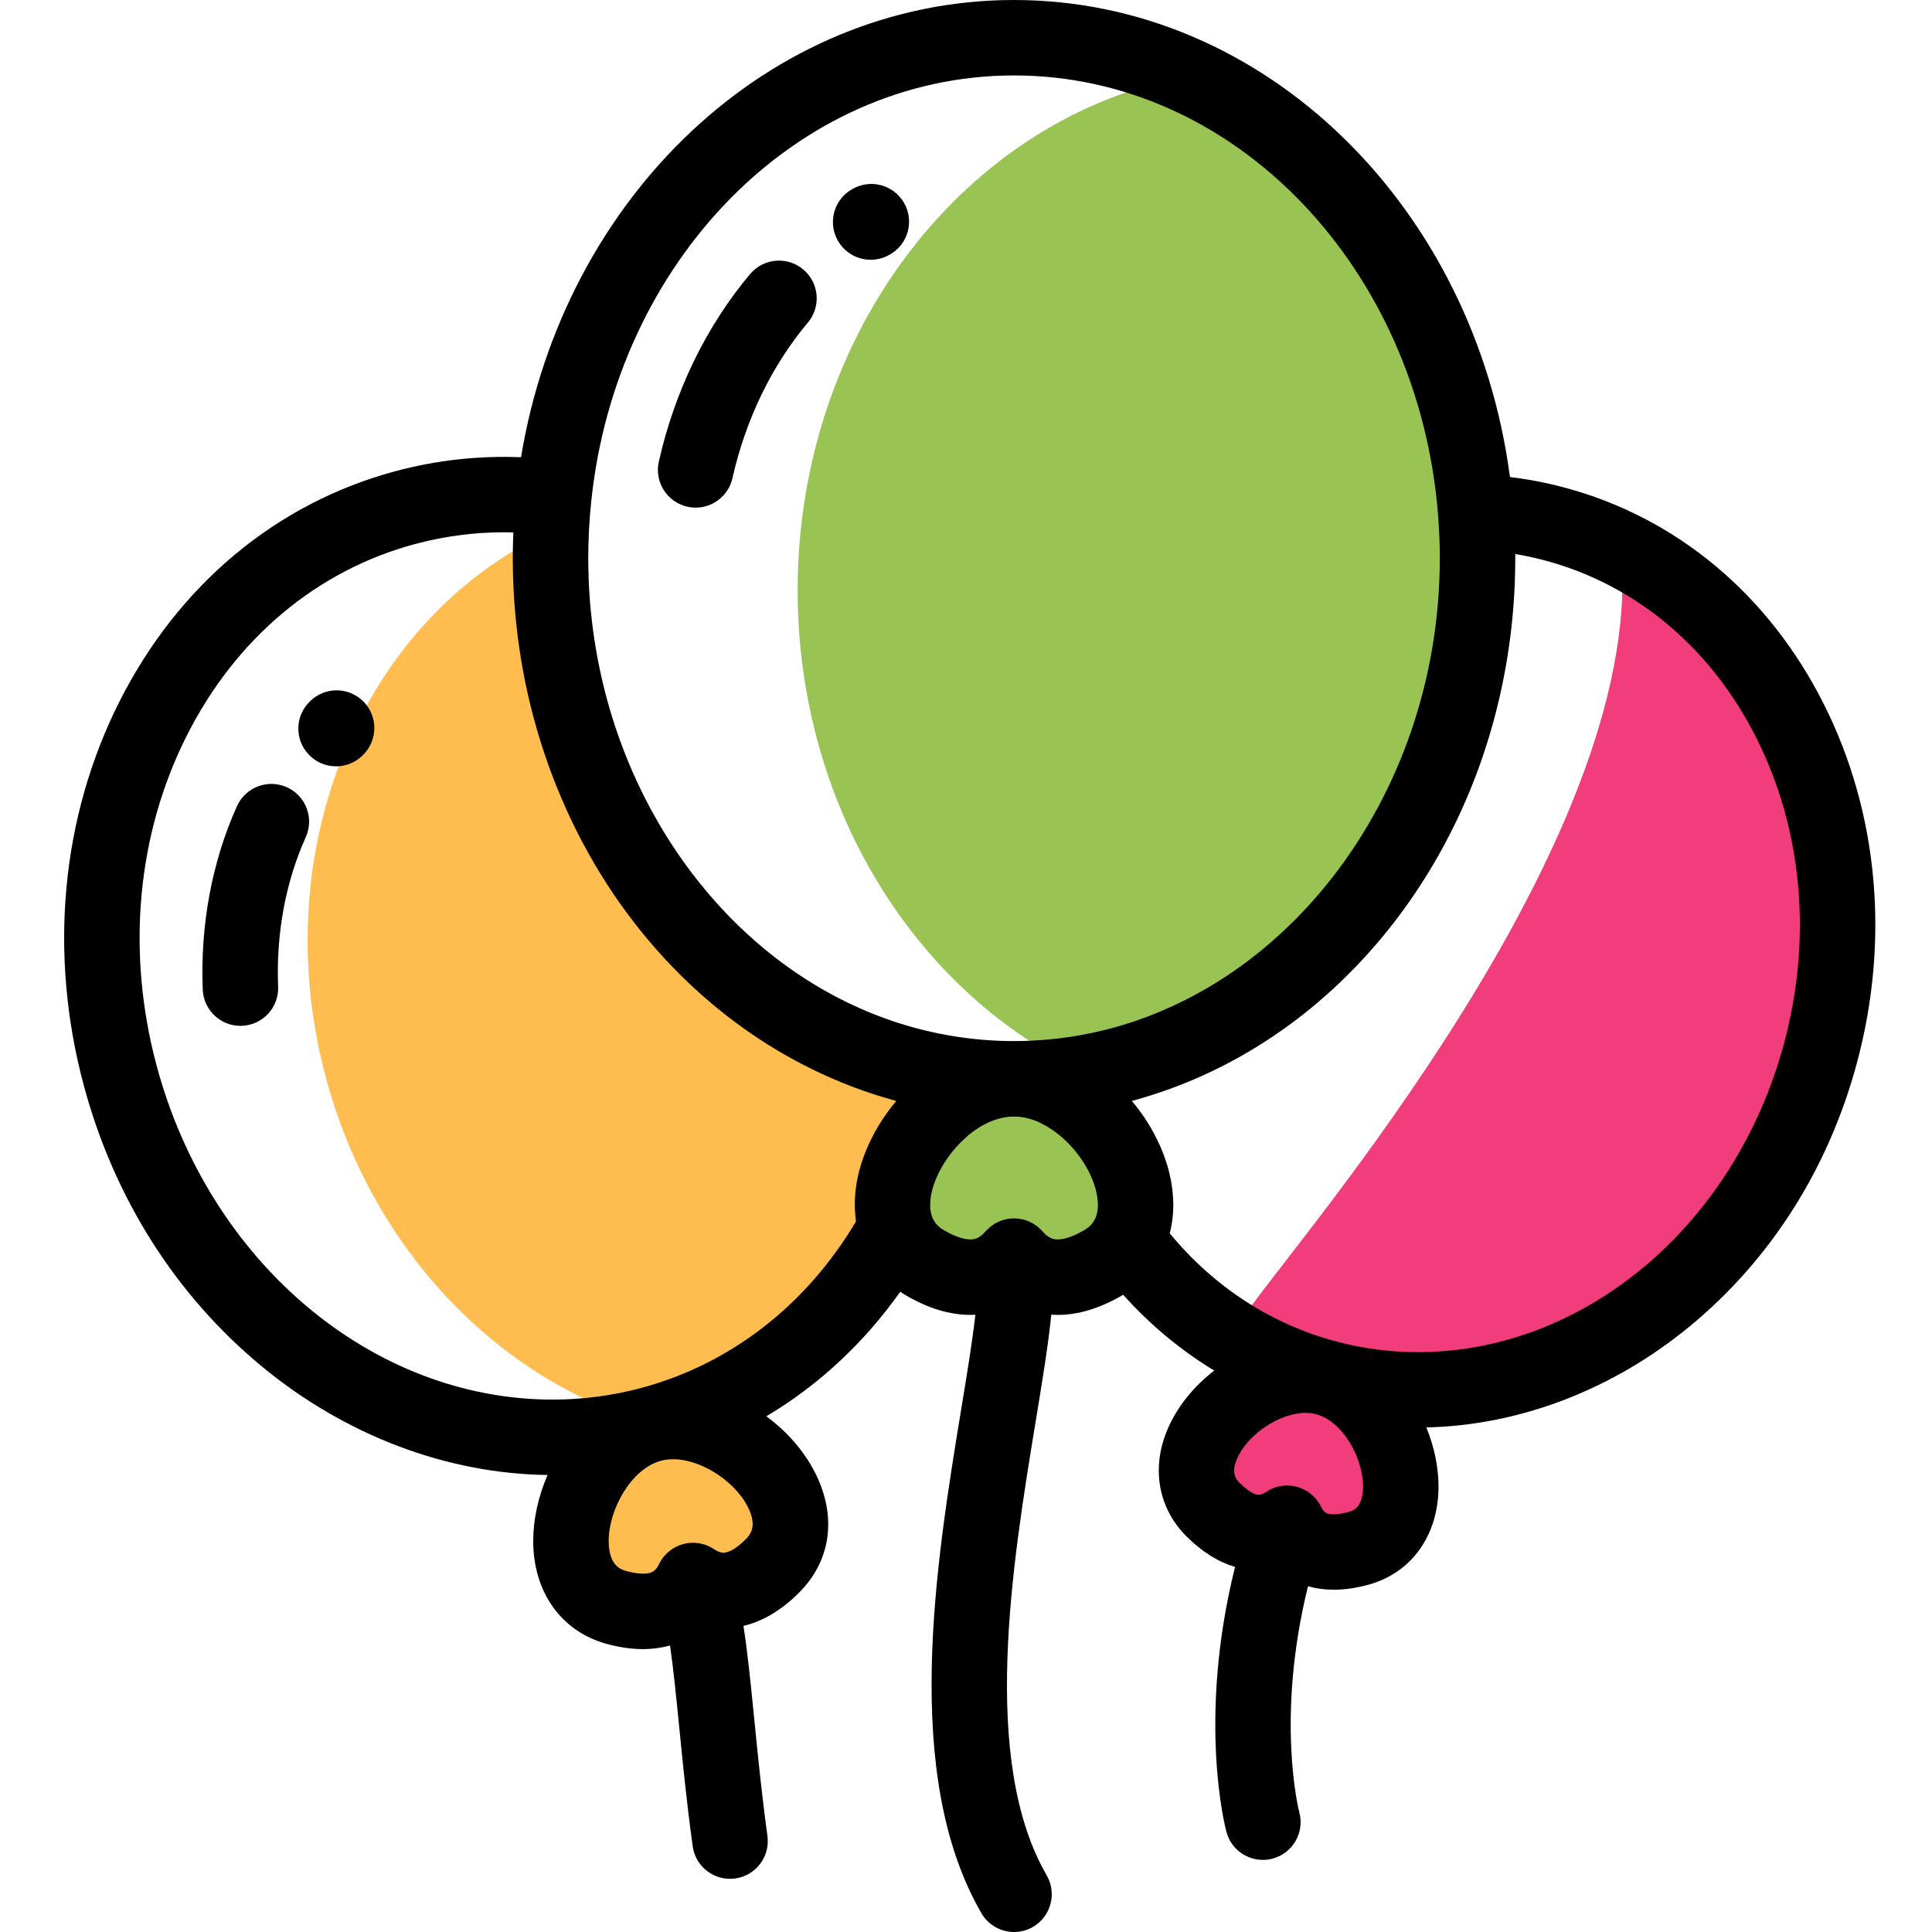 <svg width="80" height="80" viewBox="0 0 80 80" fill="none" xmlns="http://www.w3.org/2000/svg">
<path fill-rule="evenodd" clip-rule="evenodd" d="M41.989 52.013C42.64 52.764 43.788 53.381 45.645 52.309C46.101 52.045 46.433 51.71 46.657 51.328C46.657 51.328 46.657 51.327 46.657 51.327C47.793 49.387 46.14 46.236 43.77 45.098C43.77 45.098 43.77 45.098 43.77 45.097C43.207 44.827 42.604 44.671 41.989 44.671C40.894 44.671 39.839 45.167 38.98 45.915C37.486 47.216 36.587 49.281 37.099 50.834C37.099 50.834 37.099 50.834 37.099 50.835C37.293 51.423 37.69 51.937 38.333 52.309C40.191 53.381 41.338 52.764 41.989 52.013Z" fill="#99C454"/>
<path fill-rule="evenodd" clip-rule="evenodd" d="M31.985 64.842C34.458 62.368 30.241 58.1 26.964 58.978C23.687 59.857 22.168 65.662 25.546 66.567C27.435 67.073 28.3 66.26 28.696 65.444C29.447 65.952 30.602 66.225 31.985 64.842Z" fill="#FFBD50"/>
<path fill-rule="evenodd" clip-rule="evenodd" d="M54.91 57.052C51.859 56.235 47.93 60.21 50.234 62.513C51.521 63.8 52.597 63.547 53.296 63.073C53.665 63.833 54.471 64.591 56.229 64.12C59.376 63.277 57.962 57.87 54.91 57.052Z" fill="#F13D7C"/>
<path fill-rule="evenodd" clip-rule="evenodd" d="M49.219 3.156C40.066 4.783 33.029 13.72 33.029 24.444C33.029 33.446 37.986 41.187 44.992 44.405C54.145 42.779 61.182 33.841 61.182 23.116C61.182 14.115 56.224 6.373 49.219 3.156Z" fill="#99C454"/>
<path fill-rule="evenodd" clip-rule="evenodd" d="M22.796 23.116C22.796 22.737 22.806 22.361 22.824 21.987C15.062 25.541 10.941 35.09 13.49 44.604C15.44 51.879 20.778 57.221 26.982 58.973C31.412 57.78 34.929 54.779 37.099 50.833C36.587 49.281 37.486 47.216 38.98 45.915C39.093 45.435 39.19 44.948 39.269 44.454C29.957 42.971 22.796 33.983 22.796 23.116Z" fill="#FFBD50"/>
<path fill-rule="evenodd" clip-rule="evenodd" d="M67.145 22.747C67.168 23.193 67.182 23.642 67.182 24.094C67.182 36.262 52.732 52.445 51.506 54.539C52.005 55.219 52.552 55.858 53.14 56.453C53.711 56.687 54.301 56.889 54.91 57.052C63.603 59.381 72.771 53.355 75.387 43.593C77.711 34.919 74.081 26.215 67.145 22.747Z" fill="#F13D7C"/>
<path d="M28.462 20.982C28.577 21.008 28.693 21.02 28.806 21.02C29.52 21.02 30.165 20.527 30.329 19.801C30.879 17.36 31.959 15.133 33.451 13.359C34.007 12.699 33.922 11.713 33.261 11.158C32.601 10.602 31.616 10.687 31.06 11.348C29.248 13.502 27.94 16.188 27.281 19.114C27.091 19.956 27.62 20.792 28.462 20.982Z" fill="black"/>
<path d="M36.055 10.756C36.308 10.756 36.565 10.695 36.802 10.565L36.852 10.538C37.602 10.112 37.865 9.158 37.439 8.408C37.012 7.657 36.059 7.395 35.309 7.821C35.309 7.821 35.302 7.824 35.301 7.825C34.544 8.238 34.268 9.185 34.681 9.942C34.964 10.461 35.501 10.756 36.055 10.756Z" fill="black"/>
<path d="M11.88 32.598C11.093 32.244 10.168 32.594 9.813 33.381C8.778 35.677 8.288 38.304 8.395 40.978C8.429 41.819 9.121 42.478 9.955 42.478C9.976 42.478 9.997 42.478 10.019 42.477C10.881 42.443 11.552 41.716 11.517 40.853C11.429 38.661 11.825 36.521 12.662 34.664C13.016 33.878 12.666 32.953 11.88 32.598Z" fill="black"/>
<path d="M12.84 29.036V29.037C12.214 29.631 12.189 30.62 12.783 31.245C13.09 31.569 13.503 31.732 13.916 31.732C14.303 31.732 14.69 31.589 14.992 31.302L15.037 31.258C15.651 30.651 15.656 29.661 15.049 29.049C14.442 28.435 13.453 28.43 12.84 29.036Z" fill="black"/>
<path d="M75.521 29.157C73.24 24.618 69.428 21.433 64.787 20.19C64.044 19.991 63.287 19.845 62.524 19.753C61.056 8.595 52.408 0 41.989 0C31.827 0 23.348 8.176 21.575 18.933C19.825 18.862 18.075 19.055 16.387 19.507C11.435 20.833 7.368 24.232 4.933 29.076C2.53 33.859 2.008 39.49 3.466 44.931C4.718 49.601 7.27 53.631 10.848 56.586C14.298 59.434 18.49 61.023 22.674 61.076C22.286 61.97 22.079 62.921 22.079 63.807C22.079 65.934 23.252 67.57 25.142 68.076C25.662 68.215 26.161 68.286 26.627 68.286C27.02 68.286 27.394 68.233 27.745 68.134C27.889 69.14 28.01 70.362 28.13 71.563C28.277 73.05 28.445 74.735 28.683 76.45C28.791 77.232 29.461 77.797 30.228 77.797C30.3 77.797 30.372 77.793 30.445 77.783C31.299 77.665 31.896 76.875 31.778 76.021C31.548 74.365 31.384 72.713 31.239 71.254C31.087 69.727 30.956 68.415 30.785 67.324C31.587 67.136 32.36 66.676 33.09 65.946C34.319 64.717 34.624 63.048 33.929 61.368C33.487 60.302 32.698 59.356 31.733 58.646C33.886 57.366 35.769 55.619 37.278 53.488C37.367 53.548 37.457 53.607 37.552 53.661C38.455 54.183 39.339 54.447 40.179 54.447C40.249 54.447 40.32 54.444 40.389 54.441C40.261 55.559 40.035 56.937 39.801 58.358C38.754 64.738 37.319 73.474 40.636 79.218C40.925 79.72 41.45 80 41.99 80C42.255 80 42.524 79.933 42.77 79.79C43.517 79.359 43.773 78.404 43.342 77.656C40.583 72.879 41.913 64.779 42.884 58.865C43.168 57.138 43.409 55.667 43.532 54.438C43.62 54.444 43.709 54.447 43.799 54.447C44.639 54.447 45.523 54.182 46.426 53.661C46.453 53.645 46.478 53.627 46.505 53.611C47.623 54.856 48.889 55.91 50.277 56.752C49.42 57.415 48.722 58.273 48.324 59.237C47.668 60.82 47.969 62.458 49.129 63.617C49.767 64.255 50.441 64.677 51.141 64.881C49.576 71.171 50.727 75.647 50.784 75.855C50.97 76.554 51.602 77.014 52.292 77.014C52.425 77.014 52.561 76.997 52.696 76.961C53.53 76.739 54.025 75.882 53.802 75.049C53.79 75.006 52.805 71.174 54.161 65.684C54.495 65.777 54.85 65.827 55.223 65.827C55.666 65.827 56.141 65.76 56.634 65.628C58.442 65.144 59.566 63.581 59.566 61.549C59.566 60.758 59.391 59.911 59.062 59.107C62.931 59.021 66.797 57.54 69.985 54.907C73.335 52.141 75.724 48.369 76.895 43.997C78.26 38.905 77.772 33.635 75.521 29.157ZM41.989 3.124C51.179 3.124 58.748 11.14 59.548 21.329C59.572 21.628 59.589 21.927 59.601 22.224C59.601 22.236 59.602 22.249 59.603 22.261C59.608 22.397 59.612 22.532 59.615 22.667C59.615 22.722 59.615 22.776 59.617 22.83C59.618 22.926 59.619 23.022 59.619 23.116C59.619 33.091 52.978 41.611 44.348 42.929C44.346 42.929 44.343 42.93 44.341 42.93C44.213 42.949 44.084 42.967 43.956 42.984C43.94 42.985 43.925 42.987 43.91 42.989C43.785 43.005 43.659 43.018 43.533 43.031C43.024 43.081 42.51 43.109 41.989 43.109C41.127 43.109 40.28 43.037 39.451 42.901C39.361 42.886 39.27 42.87 39.181 42.854C39.127 42.844 39.073 42.833 39.019 42.823C38.938 42.808 38.857 42.792 38.777 42.775C38.714 42.761 38.651 42.748 38.589 42.734C38.516 42.717 38.443 42.702 38.37 42.684C38.301 42.668 38.231 42.65 38.161 42.633C38.096 42.616 38.029 42.6 37.963 42.582C37.888 42.562 37.814 42.541 37.739 42.52C37.678 42.503 37.617 42.486 37.556 42.468C37.477 42.445 37.399 42.42 37.321 42.396C37.264 42.378 37.208 42.362 37.151 42.343C37.073 42.318 36.996 42.291 36.918 42.265C36.768 42.213 36.619 42.16 36.471 42.105C36.44 42.093 36.409 42.082 36.378 42.071C36.275 42.031 36.172 41.989 36.07 41.948C36.046 41.939 36.022 41.929 35.998 41.92C35.888 41.874 35.779 41.827 35.669 41.779C35.655 41.773 35.642 41.767 35.629 41.762C35.508 41.709 35.39 41.655 35.272 41.599C35.271 41.599 35.27 41.599 35.27 41.598C29.315 38.797 25.047 32.396 24.435 24.965C24.434 24.956 24.433 24.948 24.432 24.94C24.421 24.803 24.412 24.666 24.403 24.529C24.401 24.487 24.398 24.445 24.396 24.403C24.39 24.293 24.384 24.183 24.379 24.074C24.376 23.995 24.374 23.917 24.371 23.838C24.369 23.759 24.366 23.68 24.364 23.602C24.361 23.441 24.358 23.279 24.358 23.116C24.358 22.929 24.361 22.741 24.366 22.552C24.366 22.524 24.368 22.496 24.369 22.468C24.374 22.302 24.38 22.136 24.388 21.969C24.389 21.948 24.391 21.928 24.391 21.907C24.401 21.732 24.412 21.558 24.425 21.383C24.427 21.366 24.428 21.35 24.429 21.333C24.443 21.159 24.459 20.983 24.477 20.809C25.489 10.869 32.956 3.124 41.989 3.124ZM30.88 63.737C30.525 64.092 30.188 64.295 29.955 64.295C29.842 64.295 29.714 64.246 29.572 64.151C29.562 64.144 29.551 64.138 29.541 64.132C29.511 64.113 29.482 64.095 29.451 64.078C29.432 64.068 29.414 64.058 29.395 64.049C29.366 64.035 29.338 64.021 29.308 64.008C29.288 64 29.267 63.991 29.247 63.983C29.217 63.972 29.188 63.963 29.158 63.953C29.137 63.947 29.117 63.941 29.095 63.935C29.064 63.927 29.031 63.92 28.999 63.913C28.979 63.91 28.96 63.905 28.941 63.902C28.902 63.895 28.863 63.892 28.823 63.888C28.81 63.888 28.797 63.885 28.785 63.885C28.677 63.878 28.567 63.883 28.459 63.9C28.453 63.901 28.447 63.903 28.442 63.903C28.395 63.911 28.348 63.921 28.301 63.933C28.298 63.934 28.294 63.934 28.291 63.935C28.278 63.939 28.265 63.944 28.251 63.949C28.216 63.959 28.182 63.969 28.147 63.982C28.125 63.991 28.104 64.001 28.083 64.01C28.061 64.018 28.041 64.026 28.02 64.036C28.013 64.04 28.006 64.044 27.998 64.047C27.977 64.058 27.956 64.07 27.934 64.082C27.908 64.097 27.88 64.113 27.855 64.129C27.836 64.141 27.819 64.153 27.801 64.166C27.773 64.185 27.746 64.205 27.72 64.226C27.705 64.238 27.69 64.25 27.676 64.263C27.649 64.286 27.624 64.309 27.599 64.334C27.585 64.347 27.573 64.36 27.56 64.374C27.536 64.4 27.512 64.426 27.49 64.453C27.478 64.468 27.466 64.483 27.455 64.497C27.433 64.525 27.414 64.554 27.394 64.583C27.384 64.599 27.373 64.615 27.363 64.632C27.344 64.662 27.327 64.693 27.311 64.726C27.305 64.738 27.297 64.749 27.291 64.762C27.144 65.064 26.982 65.162 26.627 65.162C26.434 65.162 26.206 65.127 25.951 65.058C25.746 65.004 25.204 64.859 25.204 63.808C25.204 62.514 26.129 60.82 27.368 60.488C27.526 60.446 27.696 60.424 27.875 60.424C29.09 60.424 30.57 61.424 31.042 62.564C31.303 63.194 31.106 63.511 30.88 63.737ZM26.559 57.47C25.36 57.791 24.125 57.954 22.887 57.954C15.412 57.954 8.666 52.266 6.484 44.121C5.225 39.422 5.666 34.577 7.725 30.479C9.754 26.442 13.117 23.618 17.195 22.525C18.393 22.204 19.629 22.041 20.866 22.041C20.996 22.041 21.126 22.043 21.256 22.047C21.253 22.103 21.253 22.159 21.251 22.216C21.247 22.331 21.242 22.446 21.24 22.562C21.236 22.747 21.233 22.932 21.233 23.116C21.233 23.303 21.236 23.488 21.24 23.674C21.241 23.748 21.244 23.823 21.247 23.898C21.25 24.006 21.253 24.114 21.258 24.221C21.261 24.318 21.267 24.414 21.272 24.51C21.277 24.592 21.281 24.675 21.287 24.757C21.293 24.869 21.301 24.981 21.31 25.092C21.314 25.154 21.319 25.217 21.325 25.28C21.335 25.407 21.347 25.534 21.359 25.659C21.363 25.7 21.368 25.74 21.372 25.78C21.387 25.926 21.403 26.071 21.42 26.215C21.421 26.224 21.423 26.233 21.424 26.242C21.548 27.26 21.731 28.258 21.971 29.23C21.974 29.24 21.976 29.25 21.979 29.26C22.014 29.403 22.05 29.544 22.088 29.685C22.098 29.721 22.107 29.758 22.118 29.796C22.15 29.915 22.183 30.034 22.217 30.153C22.236 30.218 22.255 30.283 22.275 30.349C22.302 30.441 22.33 30.534 22.358 30.626C22.391 30.731 22.424 30.834 22.457 30.939C22.475 30.992 22.492 31.047 22.51 31.101C23.37 33.706 24.649 36.137 26.308 38.264C28.508 41.088 31.27 43.25 34.338 44.605C34.383 44.625 34.428 44.644 34.473 44.664C34.688 44.757 34.904 44.846 35.121 44.931C35.214 44.967 35.307 45.004 35.401 45.039C35.51 45.08 35.62 45.119 35.73 45.158C35.876 45.209 36.023 45.259 36.171 45.307C36.277 45.342 36.384 45.376 36.492 45.408C36.654 45.458 36.817 45.505 36.98 45.551C37.024 45.563 37.068 45.578 37.112 45.589C37.109 45.593 37.106 45.596 37.104 45.599C37.043 45.672 36.983 45.745 36.924 45.821C36.868 45.893 36.813 45.967 36.758 46.041C36.758 46.041 36.758 46.041 36.758 46.042C36.488 46.411 36.255 46.797 36.062 47.193C36.05 47.218 36.038 47.243 36.026 47.268C36 47.324 35.972 47.381 35.948 47.437C35.8 47.769 35.679 48.104 35.59 48.439C35.458 48.929 35.397 49.409 35.397 49.872C35.397 49.909 35.396 49.947 35.397 49.984C35.397 50.028 35.4 50.072 35.402 50.116C35.406 50.208 35.413 50.3 35.422 50.391C35.423 50.402 35.424 50.413 35.425 50.425C35.431 50.477 35.435 50.53 35.442 50.582C33.382 54.046 30.247 56.481 26.559 57.47ZM43.799 51.322C43.63 51.322 43.423 51.283 43.169 50.99C43.163 50.982 43.155 50.975 43.148 50.967C43.122 50.939 43.096 50.911 43.069 50.885C43.056 50.873 43.042 50.861 43.03 50.85C43.003 50.825 42.975 50.802 42.946 50.78C42.932 50.769 42.918 50.758 42.904 50.748C42.873 50.726 42.843 50.706 42.811 50.686C42.798 50.678 42.784 50.669 42.771 50.661C42.735 50.641 42.698 50.621 42.66 50.603C42.65 50.598 42.64 50.593 42.63 50.589C42.434 50.5 42.219 50.451 41.995 50.451C41.993 50.451 41.991 50.451 41.988 50.451C41.977 50.451 41.967 50.452 41.956 50.452C41.916 50.453 41.876 50.454 41.837 50.459C41.813 50.461 41.791 50.465 41.768 50.468C41.745 50.471 41.723 50.473 41.7 50.477C41.692 50.479 41.684 50.481 41.677 50.483C41.653 50.488 41.628 50.494 41.605 50.5C41.575 50.508 41.545 50.515 41.517 50.525C41.496 50.531 41.475 50.539 41.455 50.547C41.423 50.558 41.392 50.57 41.362 50.583C41.344 50.591 41.327 50.6 41.309 50.608C41.277 50.623 41.246 50.639 41.216 50.656C41.2 50.666 41.184 50.675 41.168 50.685C41.138 50.703 41.109 50.723 41.08 50.744C41.065 50.755 41.05 50.766 41.035 50.777C41.007 50.798 40.98 50.821 40.954 50.844C40.94 50.857 40.925 50.869 40.911 50.883C40.886 50.908 40.861 50.934 40.837 50.96C40.827 50.971 40.817 50.98 40.807 50.991C40.554 51.283 40.348 51.323 40.179 51.323C39.983 51.323 39.64 51.259 39.114 50.956C38.981 50.879 38.717 50.724 38.588 50.364C38.586 50.357 38.584 50.351 38.583 50.344C38.513 50.133 38.5 49.885 38.534 49.618C38.536 49.6 38.539 49.58 38.542 49.561C38.549 49.519 38.556 49.475 38.566 49.431C38.573 49.394 38.583 49.356 38.592 49.318C38.602 49.278 38.611 49.239 38.622 49.199C38.625 49.189 38.628 49.179 38.631 49.168C38.845 48.453 39.343 47.671 40.006 47.093C40.036 47.067 40.065 47.04 40.093 47.011C40.657 46.543 41.319 46.234 41.989 46.234C42.34 46.234 42.688 46.319 43.023 46.468C43.047 46.481 43.069 46.495 43.094 46.507C43.784 46.838 44.423 47.437 44.866 48.132C44.869 48.137 44.874 48.144 44.877 48.15C44.914 48.208 44.949 48.266 44.982 48.325C44.989 48.337 44.996 48.349 45.002 48.361C45.029 48.409 45.055 48.458 45.08 48.507C45.087 48.521 45.094 48.533 45.101 48.547C45.131 48.607 45.159 48.668 45.185 48.729C45.187 48.733 45.189 48.737 45.191 48.741C45.218 48.804 45.243 48.867 45.267 48.93C45.268 48.932 45.269 48.934 45.27 48.938C45.295 49.004 45.317 49.071 45.338 49.138C45.344 49.158 45.351 49.18 45.357 49.202C45.357 49.203 45.358 49.204 45.358 49.204C45.364 49.226 45.37 49.249 45.376 49.273C45.389 49.322 45.398 49.368 45.409 49.414C45.479 49.752 45.509 50.196 45.309 50.538C45.306 50.542 45.305 50.545 45.303 50.55C45.165 50.78 44.972 50.893 44.864 50.956C44.338 51.259 43.994 51.322 43.799 51.322ZM55.825 62.61C55.596 62.672 55.394 62.703 55.223 62.703C54.933 62.703 54.821 62.636 54.702 62.392C54.701 62.39 54.7 62.389 54.7 62.387C54.676 62.339 54.65 62.292 54.622 62.246C54.617 62.238 54.611 62.231 54.606 62.224C54.582 62.186 54.556 62.15 54.529 62.114C54.52 62.102 54.509 62.091 54.499 62.079C54.475 62.05 54.45 62.02 54.423 61.992C54.412 61.981 54.399 61.969 54.388 61.958C54.361 61.932 54.334 61.906 54.306 61.883C54.293 61.871 54.279 61.861 54.264 61.85C54.236 61.828 54.208 61.806 54.178 61.785C54.163 61.775 54.146 61.764 54.13 61.754C54.102 61.736 54.072 61.719 54.042 61.703C54.023 61.692 54.004 61.682 53.984 61.673C53.956 61.659 53.928 61.646 53.899 61.634C53.876 61.624 53.854 61.615 53.831 61.607C53.819 61.603 53.809 61.597 53.798 61.594C53.779 61.588 53.762 61.584 53.743 61.579C53.729 61.574 53.715 61.568 53.7 61.565C53.693 61.562 53.686 61.562 53.679 61.56C53.621 61.546 53.564 61.533 53.506 61.526C53.503 61.526 53.501 61.524 53.498 61.524C53.434 61.516 53.37 61.512 53.306 61.511C53.303 61.511 53.3 61.511 53.297 61.511C53.29 61.511 53.284 61.512 53.278 61.513C53.213 61.513 53.148 61.518 53.084 61.527C53.075 61.528 53.066 61.529 53.057 61.53C52.988 61.541 52.92 61.557 52.853 61.576C52.842 61.58 52.83 61.584 52.819 61.588C52.758 61.607 52.699 61.63 52.642 61.657C52.634 61.66 52.626 61.663 52.618 61.667C52.555 61.697 52.495 61.732 52.437 61.77C52.432 61.774 52.425 61.776 52.42 61.78C52.306 61.857 52.206 61.897 52.124 61.897C51.938 61.897 51.644 61.714 51.338 61.408C51.207 61.276 50.962 61.032 51.21 60.432C51.636 59.406 52.968 58.505 54.061 58.505C54.218 58.505 54.367 58.524 54.506 58.562C55.613 58.858 56.441 60.383 56.441 61.549C56.441 62.445 56.01 62.561 55.825 62.61ZM73.877 43.189C71.857 50.727 65.619 55.99 58.705 55.99C57.562 55.99 56.422 55.84 55.314 55.543C52.626 54.823 50.263 53.284 48.436 51.07C48.552 50.625 48.6 50.151 48.578 49.662C48.577 49.619 48.572 49.577 48.569 49.534C48.564 49.454 48.558 49.374 48.549 49.293C48.542 49.23 48.532 49.167 48.523 49.104C48.514 49.041 48.505 48.979 48.493 48.916C48.481 48.848 48.466 48.779 48.451 48.711C48.437 48.65 48.424 48.589 48.409 48.528C48.401 48.499 48.396 48.469 48.388 48.44C48.369 48.369 48.348 48.298 48.327 48.228C48.326 48.227 48.326 48.226 48.326 48.225C48.326 48.224 48.326 48.224 48.325 48.223C48.292 48.115 48.256 48.008 48.217 47.901C48.206 47.869 48.193 47.838 48.182 47.807C48.157 47.742 48.132 47.678 48.105 47.614C48.084 47.564 48.063 47.513 48.041 47.462C48.036 47.451 48.03 47.44 48.025 47.428C47.732 46.769 47.339 46.146 46.868 45.59C46.929 45.573 46.99 45.554 47.051 45.537C47.148 45.509 47.244 45.481 47.341 45.452C51.146 44.326 54.601 42.011 57.306 38.718C59.736 35.761 61.408 32.193 62.207 28.353C62.214 28.317 62.221 28.281 62.229 28.245C62.257 28.106 62.285 27.967 62.31 27.828C62.323 27.759 62.335 27.691 62.347 27.622C62.366 27.514 62.385 27.406 62.404 27.297C62.418 27.211 62.431 27.125 62.444 27.038C62.459 26.946 62.472 26.854 62.485 26.762C62.499 26.665 62.512 26.568 62.525 26.47C62.536 26.387 62.546 26.304 62.557 26.22C62.569 26.117 62.581 26.014 62.592 25.911C62.601 25.831 62.609 25.751 62.617 25.672C62.628 25.566 62.638 25.46 62.647 25.353C62.654 25.275 62.66 25.197 62.666 25.118C62.674 25.011 62.682 24.903 62.689 24.795C62.695 24.716 62.698 24.636 62.703 24.558C62.709 24.45 62.715 24.343 62.72 24.235C62.723 24.154 62.725 24.072 62.728 23.991C62.732 23.884 62.736 23.778 62.738 23.671C62.74 23.59 62.74 23.508 62.741 23.426C62.742 23.323 62.744 23.22 62.744 23.117C62.744 23.104 62.744 23.09 62.744 23.076C62.744 23.031 62.743 22.986 62.743 22.941C63.159 23.01 63.571 23.099 63.979 23.209C67.747 24.218 70.855 26.829 72.73 30.561C74.636 34.352 75.043 38.837 73.877 43.189Z" fill="black"/>
</svg>
